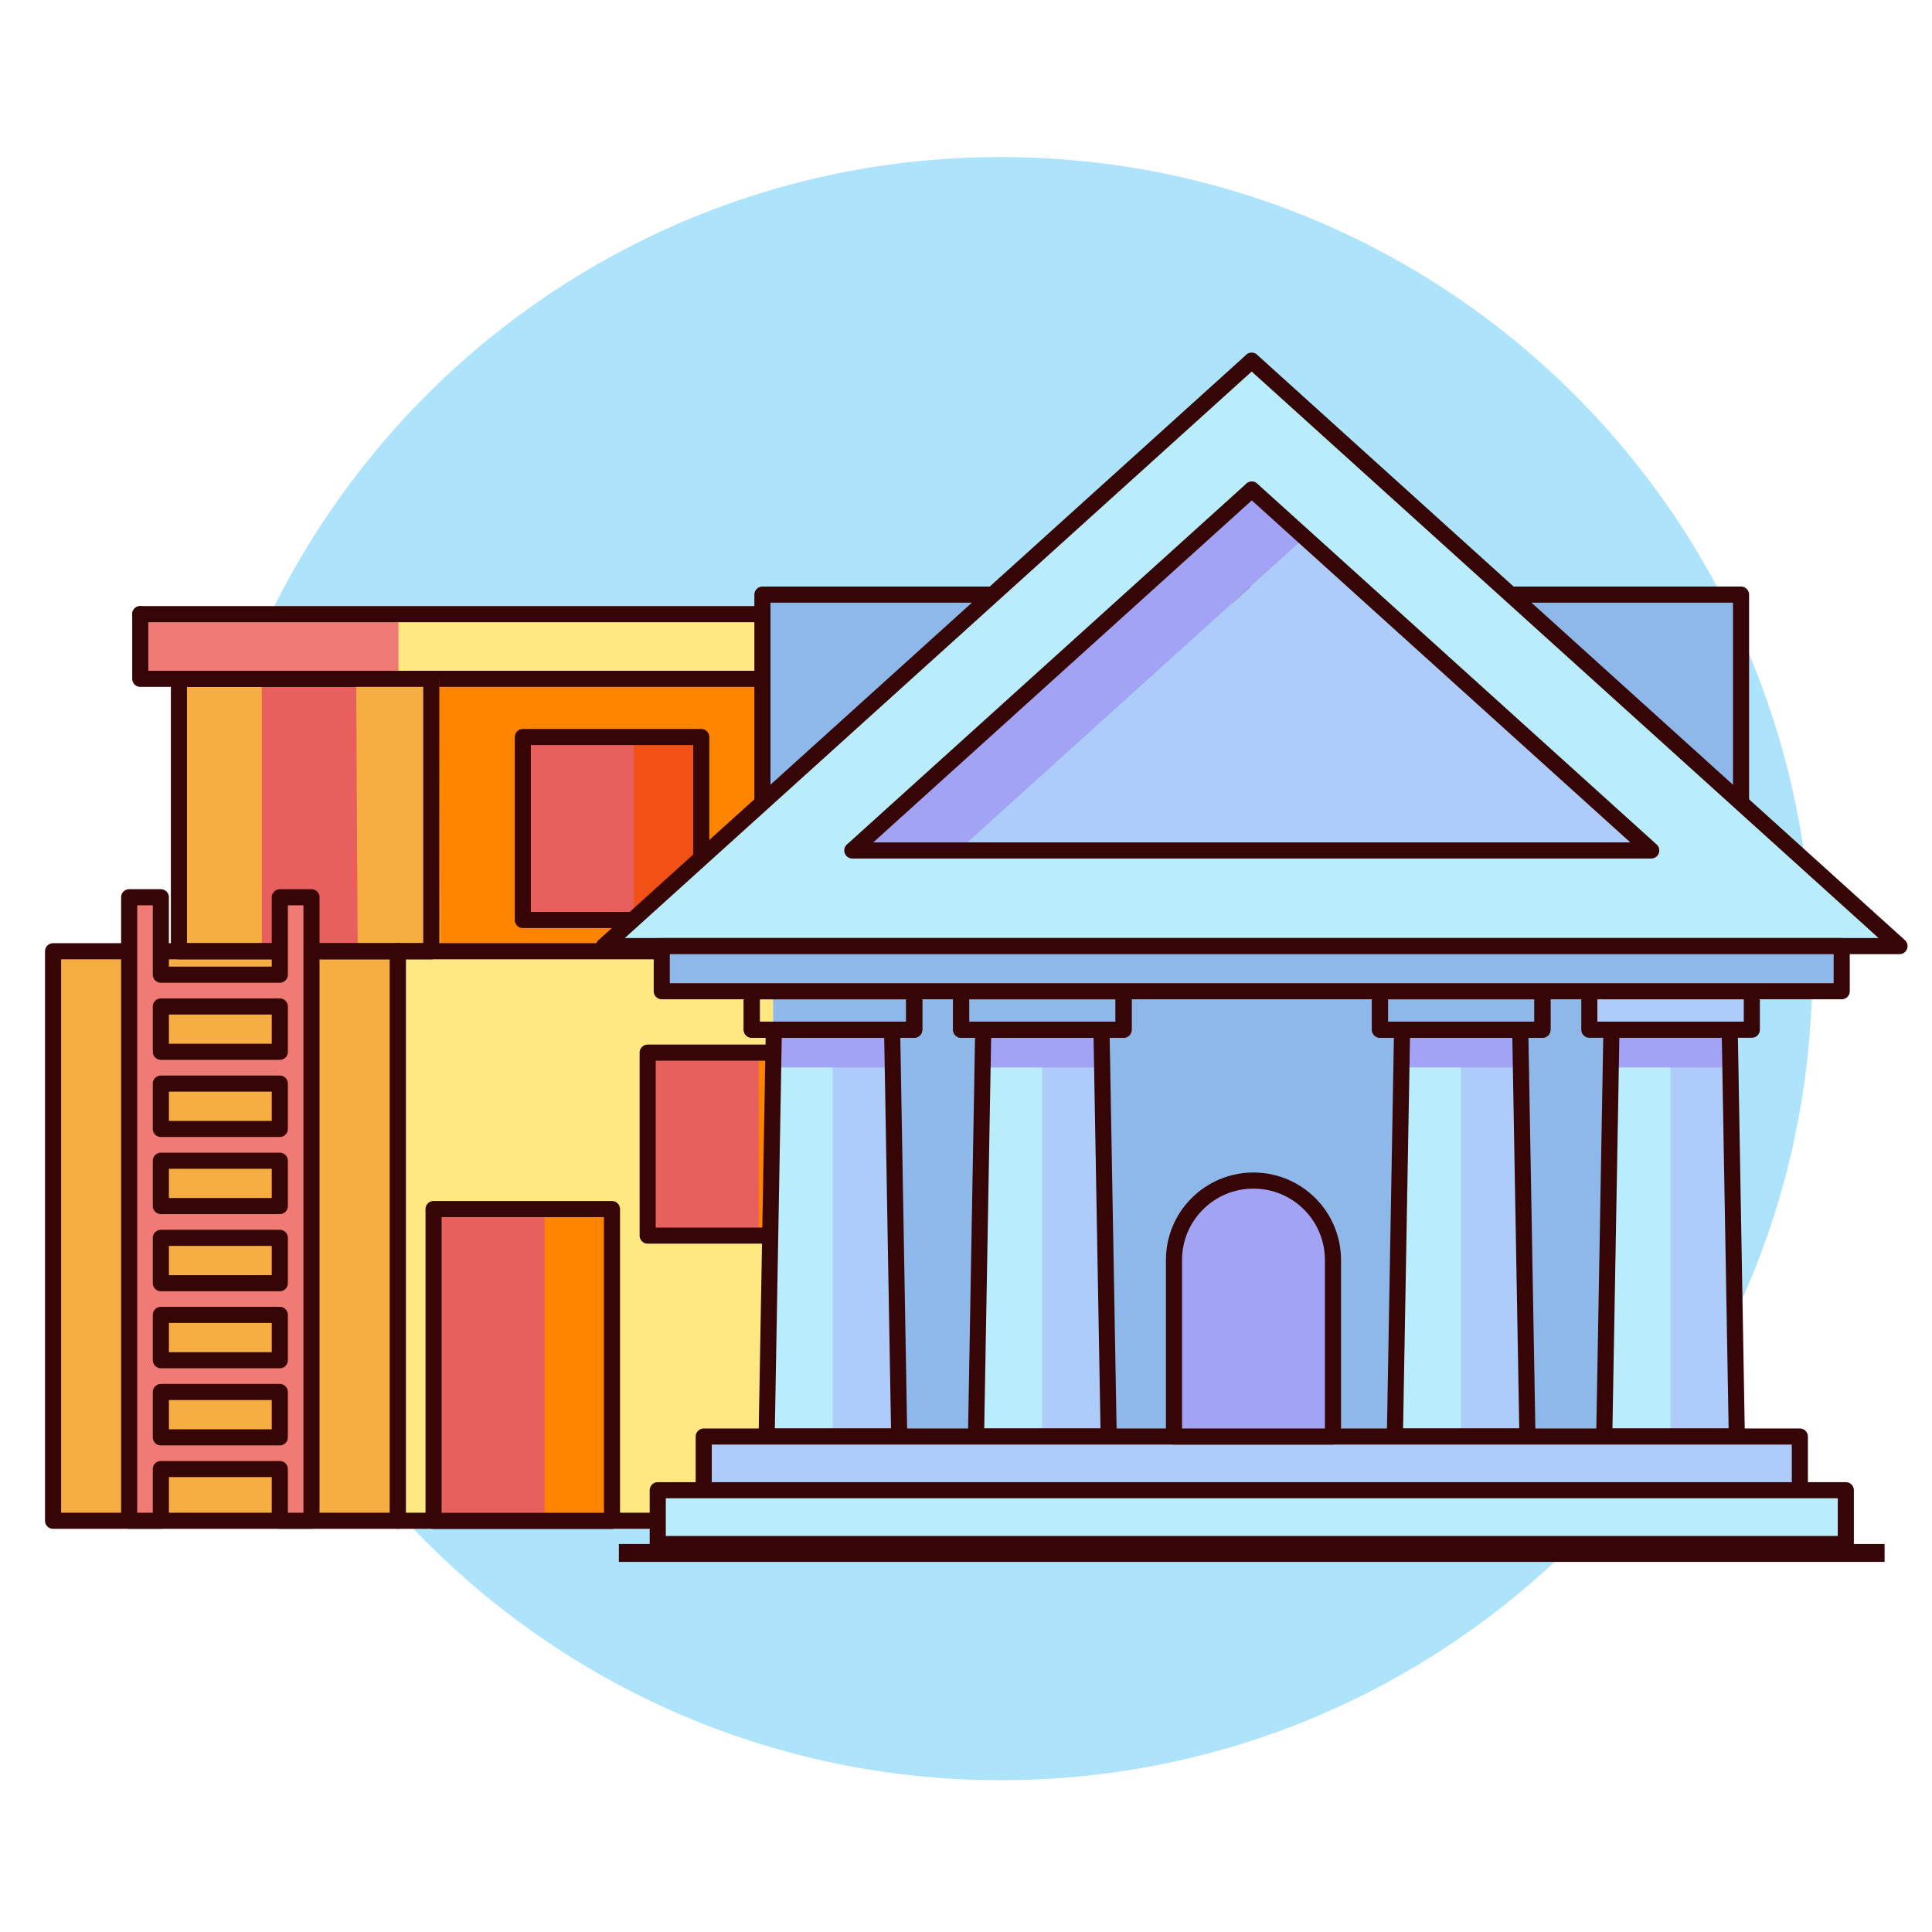 <svg width="120" height="120" viewBox="0 0 120 120" fill="none" xmlns="http://www.w3.org/2000/svg">
<g clip-path="url(#clip0_636_2044)">
<path d="M62.156 110.572C89.996 110.572 112.565 88.003 112.565 60.163C112.565 32.323 89.996 9.754 62.156 9.754C34.316 9.754 11.746 32.323 11.746 60.163C11.746 88.003 34.316 110.572 62.156 110.572Z" fill="#AEE4FB"/>
<path d="M24.719 59.083H3.296V94.457H24.719V59.083Z" fill="#F6AE42"/>
<path d="M26.789 42.163H13.19V59.09H26.789V42.163Z" fill="#E8605D"/>
<path d="M47.311 42.163H26.789V59.09H47.311V42.163Z" fill="#FF8500"/>
<path d="M43.556 45.778H32.474V57.142H43.556V45.778Z" fill="#E8605D"/>
<path d="M43.549 45.778H39.365V57.142H43.549V45.778Z" fill="#F25115"/>
<path d="M43.556 45.778H32.474V57.142H43.556V45.778Z" stroke="#350605" stroke-linecap="round" stroke-linejoin="round"/>
<path d="M16.262 42.163H11.114V59.09H16.262V42.163Z" fill="#F6AE42"/>
<path d="M48.704 38.145H8.712V42.163H48.704V38.145Z" fill="#F07B74"/>
<path d="M48.704 38.145H24.751V42.163H48.704V38.145Z" fill="#FEE882"/>
<path d="M48.704 38.145V42.163H8.712V38.145" stroke="#350605" stroke-linecap="round" stroke-linejoin="round"/>
<path d="M8.712 38.145H48.704" stroke="#350605" stroke-linecap="round" stroke-linejoin="round"/>
<path d="M27.272 42.149L22.124 42.177L22.215 59.103L27.363 59.075L27.272 42.149Z" fill="#F6AE42"/>
<path d="M24.719 59.083H3.296V94.457H24.719V59.083Z" stroke="#350605" stroke-linecap="round" stroke-linejoin="round"/>
<path d="M55.736 59.083H24.713V94.457H55.736V59.083Z" fill="#FEE882"/>
<path d="M55.736 59.083H24.713V94.457H55.736V59.083Z" stroke="#350605" stroke-linecap="round" stroke-linejoin="round"/>
<path d="M38.011 75.097H26.929V94.463H38.011V75.097Z" fill="#E8605D"/>
<path d="M38.011 75.097H33.828V94.463H38.011V75.097Z" fill="#FF8500"/>
<path d="M51.31 65.381H40.228V76.745H51.31V65.381Z" fill="#E8605D"/>
<path d="M51.31 65.381H47.126V76.745H51.31V65.381Z" fill="#FF8500"/>
<path d="M51.31 65.381H40.228V76.745H51.31V65.381Z" stroke="#350605" stroke-linecap="round" stroke-linejoin="round"/>
<path d="M17.38 55.73V60.54H9.99V55.73H8.023V94.457H9.99V91.244H17.38V94.457H19.347V55.73H17.38ZM19.347 94.457V55.73V94.457ZM17.38 62.513V65.33H9.99V62.513H17.38ZM9.99 79.702V76.885H17.38V79.702H9.99ZM17.38 81.669V84.486H9.99V81.669H17.38ZM9.99 74.911V72.094H17.38V74.911H9.99ZM9.99 70.121V67.304H17.38V70.121H9.99ZM9.99 89.277V86.46H17.38V89.277H9.99Z" fill="#F07B74"/>
<path d="M17.38 55.73V60.54H9.99V55.73H8.023V94.457H9.99V91.244H17.38V94.457H19.347V55.73H17.38ZM19.347 94.457V55.73ZM17.38 62.513V65.33H9.99V62.513H17.38ZM9.99 79.702V76.885H17.38V79.702H9.99ZM17.38 81.669V84.486H9.99V81.669H17.38ZM9.99 74.911V72.094H17.38V74.911H9.99ZM9.99 70.121V67.304H17.38V70.121H9.99ZM9.99 89.277V86.46H17.38V89.277H9.99Z" stroke="#350605" stroke-linecap="round" stroke-linejoin="round"/>
<path d="M108.139 36.932H47.356V52.824H108.139V36.932Z" fill="#8FB8EA"/>
<path d="M108.139 36.932H47.356V52.824H108.139V36.932Z" stroke="#350605" stroke-linecap="round" stroke-linejoin="round"/>
<path d="M103.284 59.371H48.02V89.225H103.284V59.371Z" fill="#8FB8EA"/>
<path d="M51.738 63.957V89.226H47.618L48.065 63.957H51.738Z" fill="#B9EDFC"/>
<path d="M55.851 89.226H51.738V63.957H55.411L55.851 89.226Z" fill="#ADCCFA"/>
<path d="M55.449 66.301H48.02L48.065 63.957H55.411L55.449 66.301Z" fill="#A3A3F5"/>
<path d="M55.411 63.957H51.738H48.065L47.618 89.226H51.738H55.851L55.411 63.957Z" stroke="#350605" stroke-linecap="round" stroke-linejoin="round"/>
<path d="M56.784 61.568H46.692V63.957H56.784V61.568Z" stroke="#350605" stroke-linecap="round" stroke-linejoin="round"/>
<path d="M64.743 63.957V89.226H60.623L61.07 63.957H64.743Z" fill="#B9EDFC"/>
<path d="M68.862 89.226H64.743V63.957H68.415L68.862 89.226Z" fill="#ADCCFA"/>
<path d="M68.454 66.301H61.032L61.07 63.957H68.415L68.454 66.301Z" fill="#A3A3F5"/>
<path d="M68.415 63.957H64.743H61.07L60.623 89.226H64.743H68.862L68.415 63.957Z" stroke="#350605" stroke-linecap="round" stroke-linejoin="round"/>
<path d="M69.789 61.568H59.697V63.957H69.789V61.568Z" stroke="#350605" stroke-linecap="round" stroke-linejoin="round"/>
<path d="M90.758 63.957V89.226H86.639L87.086 63.957H90.758Z" fill="#B9EDFC"/>
<path d="M94.872 89.226H90.758V63.957H94.425L94.872 89.226Z" fill="#ADCCFA"/>
<path d="M94.47 66.301H87.041L87.086 63.957H94.425L94.47 66.301Z" fill="#A3A3F5"/>
<path d="M94.425 63.957H90.758H87.086L86.639 89.226H90.758H94.872L94.425 63.957Z" stroke="#350605" stroke-linecap="round" stroke-linejoin="round"/>
<path d="M95.805 61.568H85.713V63.957H95.805V61.568Z" stroke="#350605" stroke-linecap="round" stroke-linejoin="round"/>
<path d="M103.763 63.957V89.226H99.643L100.09 63.957H103.763Z" fill="#B9EDFC"/>
<path d="M107.877 89.226H103.763V63.957H107.436L107.877 89.226Z" fill="#ADCCFA"/>
<path d="M107.474 66.301H100.046L100.09 63.957H107.436L107.474 66.301Z" fill="#A3A3F5"/>
<path d="M107.436 63.957H103.763H100.09L99.643 89.226H103.763H107.877L107.436 63.957Z" stroke="#350605" stroke-linecap="round" stroke-linejoin="round"/>
<path d="M108.809 61.568H98.717V63.957H108.809V61.568Z" fill="#ADCCFA"/>
<path d="M56.784 61.568H46.692V63.957H56.784V61.568Z" stroke="#350605" stroke-linecap="round" stroke-linejoin="round"/>
<path d="M69.789 61.568H59.697V63.957H69.789V61.568Z" stroke="#350605" stroke-linecap="round" stroke-linejoin="round"/>
<path d="M95.805 61.568H85.712V63.957H95.805V61.568Z" stroke="#350605" stroke-linecap="round" stroke-linejoin="round"/>
<path d="M108.809 61.568H98.717V63.957H108.809V61.568Z" stroke="#350605" stroke-linecap="round" stroke-linejoin="round"/>
<path d="M81.05 33.387L59.531 52.824H52.939L77.747 30.404L81.05 33.387Z" fill="#A3A3F5"/>
<path d="M102.562 52.824H59.531L81.05 33.387L102.562 52.824Z" fill="#ADCCFA"/>
<path d="M77.747 22.401L37.507 58.764H117.982L77.741 22.401H77.747ZM77.747 30.404L102.562 52.824H52.939L77.754 30.404H77.747Z" fill="#B9EDFC"/>
<path d="M77.747 22.401L37.507 58.764H117.982L77.741 22.401H77.747ZM77.747 30.404L102.562 52.824H52.939L77.754 30.404H77.747Z" stroke="#350605" stroke-linecap="round" stroke-linejoin="round"/>
<path d="M114.392 58.764H41.103V61.568H114.392V58.764Z" fill="#8FB8EA"/>
<path d="M114.392 58.764H41.103V61.568H114.392V58.764Z" stroke="#350605" stroke-linecap="round" stroke-linejoin="round"/>
<path d="M111.792 89.226H43.709V92.566H111.792V89.226Z" fill="#ADCCFA"/>
<path d="M111.792 89.226H43.709V92.566H111.792V89.226Z" stroke="#350605" stroke-linecap="round" stroke-linejoin="round"/>
<path d="M114.647 92.56H40.854V95.9H114.647V92.56Z" fill="#B9EDFC"/>
<path d="M114.647 92.56H40.854V95.9H114.647V92.56Z" stroke="#350605" stroke-linecap="round" stroke-linejoin="round"/>
<path d="M117.055 95.9H38.439V97.012H117.055V95.9Z" fill="#350605"/>
<path d="M82.793 89.226V78.265C82.793 75.537 80.583 73.327 77.856 73.327C75.129 73.327 72.918 75.537 72.918 78.265V89.226H82.787H82.793Z" fill="#A3A3F5"/>
<path d="M82.793 89.226V78.265C82.793 75.537 80.583 73.327 77.856 73.327C75.129 73.327 72.918 75.537 72.918 78.265V89.226H82.787H82.793Z" stroke="#350605" stroke-linecap="round" stroke-linejoin="round"/>
<path d="M19.539 59.083H26.789V42.163H16.262H13.19H11.114V59.083H13.19H16.262H17.112" stroke="#350605" stroke-linecap="round" stroke-linejoin="round"/>
<path d="M38.011 75.097H26.929V94.463H38.011V75.097Z" stroke="#350605" stroke-linecap="round" stroke-linejoin="round"/>
</g>
<defs>
<clipPath id="clip0_636_2044">
<rect width="120" height="120" fill="white"/>
</clipPath>
</defs>
</svg>
